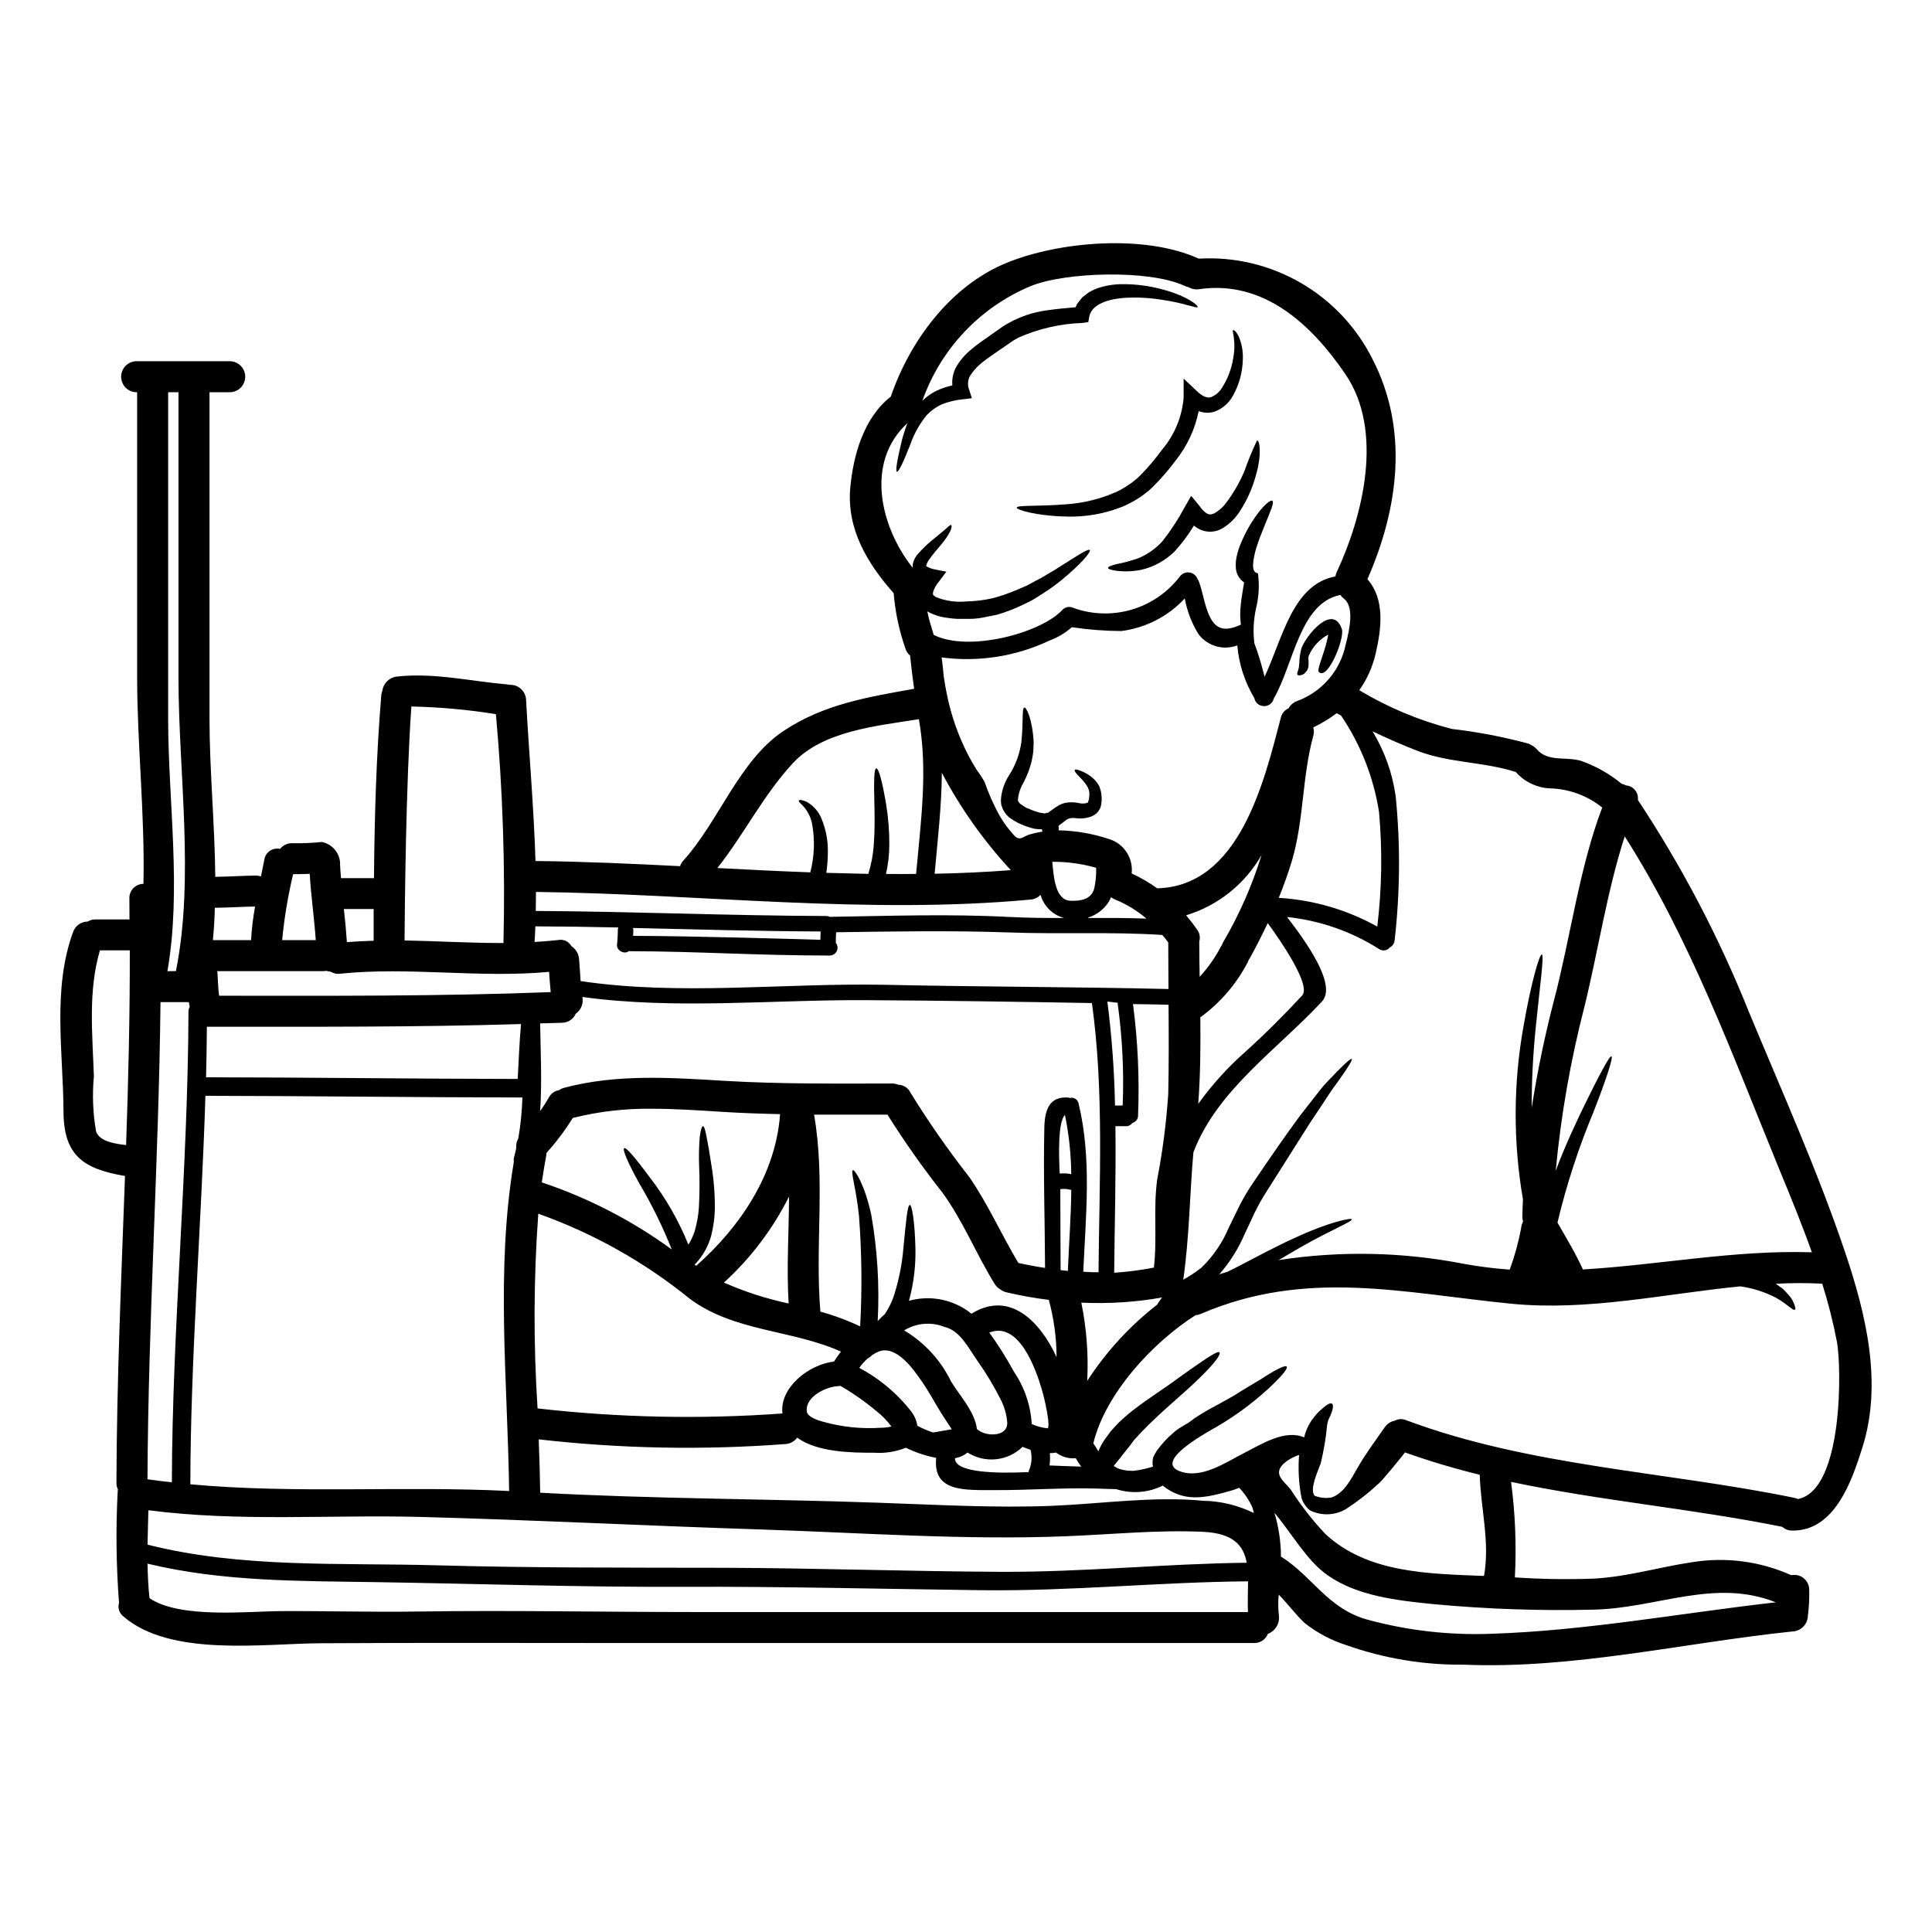 <?xml version="1.0" encoding="UTF-8"?>
<svg width="1200pt" height="1200pt" version="1.1" viewBox="0 0 1200 1200" xmlns="http://www.w3.org/2000/svg">
 <g>
  <path d="m691.35 911.05h0.066v-0.133h-0.004c0 0.035-0.027 0.066-0.062 0.066zm-25.613-521.48c-4.117 3.613-8.859 6.441-13.996 8.344-20.875 9.855-44.152 13.469-67.031 10.406 0.441 0.066 1.285 10.727 1.473 11.879 0.582 3.852 1.219 7.773 2.055 11.625l-0.004-0.004c2.664 12.93 7.078 25.438 13.125 37.172 1.668 3.148 3.402 6.227 5.269 9.18 1.816 2.41 3.465 4.941 4.941 7.574 2.473 7.191 5.57 14.152 9.25 20.805 2.586 4.481 5.664 8.66 9.18 12.457 3.402 3.535 5.258 0.703 9.113-0.582v0.004c2.758-0.848 5.578-1.473 8.438-1.875 0-0.066-0.121-0.133-0.121-0.195v-0.004c-0.145-0.414-0.234-0.844-0.266-1.285h-0.289c-1.551 0.047-3.102-0.082-4.621-0.383-2.898-0.688-5.727-1.656-8.438-2.887-1.355-0.59-2.664-1.277-3.918-2.055l-1.539-1.031-0.836-0.508-0.383-0.262-0.516-0.383-0.262-0.254c-1.438-1.355-2.613-2.969-3.461-4.754-0.395-0.938-0.711-1.93-1.031-2.887-0.133-0.938-0.133-1.801-0.195-2.812 0.379-5.566 2.195-10.941 5.269-15.598 3.914-6.172 6.453-13.113 7.441-20.355 1.352-12.523 0.195-21.188 1.875-21.441 1.219-0.262 5.137 7.445 5.773 21.891-0.055 1.875-0.188 3.75-0.254 5.711-0.32 1.996-0.582 4.051-1.086 6.168-1.16 4.402-2.797 8.668-4.883 12.715-1.961 3.219-3.172 6.84-3.535 10.594-0.121 1.352 0.582 1.668 1.285 2.633l2.633 1.801c0.891 0.605 1.863 1.078 2.891 1.406 1.883 0.871 3.84 1.582 5.848 2.117 0.867 0.305 1.773 0.477 2.691 0.516l1.285 0.254 0.582-0.188 1.801-0.383h-0.004c0.094-0.18 0.223-0.336 0.387-0.453 0.762-0.461 1.492-0.98 2.184-1.547 0.836-0.637 2.305-1.539 3.402-2.242v0.004c1.305-0.812 2.738-1.402 4.238-1.734 2.785-0.582 5.66-0.559 8.438 0.066 1.367 0.305 2.781 0.367 4.172 0.188 1.285-0.32 1.152-0.32 1.285-0.383 0.133-0.066 0.188 0 0.383-0.254v-0.004c0.461-1.199 0.723-2.465 0.77-3.75 0.082-0.746 0.105-1.496 0.066-2.25-0.102-0.422-0.168-0.852-0.199-1.281-0.285-1.07-0.738-2.09-1.34-3.019-1.141-1.734-2.453-3.352-3.918-4.82-2.633-2.625-4.051-4.359-3.602-5.008 0.449-0.648 2.504-0.066 6.039 1.602v0.004c2.309 1.121 4.414 2.617 6.227 4.434 1.227 1.281 2.262 2.731 3.082 4.305 0.32 1.023 0.648 2.117 0.938 3.207 0.184 0.887 0.293 1.789 0.32 2.699 0.254 2.258 0.078 4.547-0.516 6.738-0.562 1.648-1.559 3.113-2.887 4.238-1.168 0.922-2.5 1.617-3.922 2.055-2.594 0.805-5.324 1.066-8.023 0.77-1.465-0.246-2.961-0.246-4.426 0-0.723 0.168-1.402 0.488-1.996 0.938-0.77 0.582-1.285 0.938-2.242 1.734-0.859 0.715-1.762 1.375-2.699 1.984 0.211 0.926 0.234 1.883 0.066 2.812 11.039 0.234 21.977 2.184 32.418 5.777 4.203 1.543 7.766 4.449 10.117 8.258 2.352 3.809 3.359 8.293 2.859 12.742 5.559 2.578 10.867 5.676 15.852 9.242 50.98-1.285 66.328-65.879 76.734-105.75 0.551-2.684 2.367-4.934 4.875-6.035 1.098-2.019 2.871-3.582 5.008-4.426 14.453-5.211 25.504-17.082 29.66-31.875 1.801-7.641 7.5-25.941-0.383-31.875-0.816-0.637-1.531-1.395-2.117-2.25-25.312 4.949-29.148 43.539-41.344 64.273-0.355 1.637-1.371 3.055-2.805 3.918-1.434 0.863-3.16 1.094-4.773 0.641-2.32-0.531-4.098-2.406-4.5-4.754-5.992-9.961-9.617-21.164-10.594-32.746-4.258 1.613-8.926 1.789-13.297 0.508-4.371-1.285-8.199-3.965-10.906-7.625-4.144-6.758-7.004-14.227-8.438-22.023-10.355 11.141-24.289 18.297-39.375 20.223-10.301-0.055-20.586-0.852-30.77-2.379zm480.13 387.74c12.977 38.438 23.625 81.562 10.914 121.68-6.562 20.859-17.137 51.938-43.527 51.684l-0.004-0.004c-2.297 0.062-4.527-0.77-6.227-2.316-55.539-11.25-112.88-16.18-168.48-27.93v0.004c2.613 19.66 3.41 39.52 2.371 59.324 16.227 1.09 32.496 1.348 48.75 0.77 21.562-1.152 40.707-7.191 61.707-10.266 20.773-3.309 42.059-0.477 61.246 8.145 2.758-0.582 5.633 0.129 7.797 1.934 2.168 1.805 3.387 4.5 3.312 7.32 0.141 5.363-0.137 10.73-0.836 16.051-0.168 5.246-4.383 9.457-9.625 9.629-67.285 7.004-136.25 23.504-204.18 20.625-24.859 0.25-49.574-3.875-73.004-12.188-9.328-2.984-18.047-7.613-25.742-13.672-5.906-5.625-10.594-12.074-16.117-17.664v0.004c-0.414 4.367-0.367 8.766 0.133 13.125 0.574 4.883-2.258 9.527-6.863 11.25-1.422 3.609-4.988 5.906-8.859 5.707h-383.95c-65.23 0-130.31-0.254-195.57 0.133-35.371 0.188-93.039 8.664-122.37-16.566h-0.004c-2.621-1.984-3.738-5.387-2.812-8.539-1.773-23.203-2.043-46.496-0.805-69.73 0.066-0.254 0.066-0.449 0.133-0.637v-0.004c-0.629-1.301-0.949-2.727-0.938-4.172 0.195-63.508 3.019-127.07 5.324-190.57-25.93-4.434-38.07-12.648-38.203-40.133-0.188-36.852-6.992-75.891 5.914-111.33 1.316-3.887 4.945-6.516 9.047-6.562 1.531-0.918 3.289-1.387 5.074-1.348h20.953c0-4.305 0-8.539-0.066-12.836-0.125-2.402 0.738-4.75 2.387-6.496 1.652-1.75 3.945-2.746 6.352-2.758 0.938-42.758-3.918-87.188-3.918-127.96l-0.004-177.39c-2.606 0.082-5.133-0.898-7.008-2.715-1.871-1.812-2.93-4.312-2.93-6.918 0-2.609 1.059-5.106 2.93-6.922 1.875-1.812 4.402-2.793 7.008-2.711h57.789c5.203 0.16 9.336 4.426 9.336 9.633 0 5.203-4.133 9.469-9.336 9.633h-12.844v202.62c0 32.035 3.273 65.418 3.59 98.363 8.438-0.066 16.875-0.711 25.312-0.77 1.047-0.008 2.086 0.164 3.074 0.508 0.711-3.461 1.414-6.863 2.062-10.266 0.301-2.246 1.527-4.262 3.383-5.555s4.172-1.75 6.379-1.254c1.836-2.293 4.637-3.602 7.574-3.535 6.172 0.129 12.348-0.129 18.488-0.766 5.91 1.234 10.395 6.074 11.176 12.062 0.066 3.469 0.383 6.938 0.637 10.406h20.484c0.32-37.621 1.414-76.086 4.555-113.77 0.113-0.902 0.328-1.785 0.648-2.633 0.625-4.648 4.332-8.273 8.988-8.797 23.043-2.57 45.461 2.887 68.25 4.82 0.633 0.062 1.258 0.168 1.875 0.32 2.586-0.121 5.109 0.793 7.016 2.543 1.902 1.746 3.035 4.18 3.141 6.766 1.789 33.383 4.809 66.711 5.84 100.1 29.793 0.32 59.773 1.668 89.82 3.207v-0.004c0.426-1.375 1.176-2.629 2.184-3.656 21.77-24.008 34.48-61.875 61.961-80.258 24.977-16.688 52.5-21.121 81.227-26.25-0.938-6.562-1.801-13.48-2.512-20.625h-0.004c-1.441-1.23-2.488-2.863-3.008-4.688-3.832-11.016-6.25-22.473-7.199-34.098-16.305-18.367-29.211-39.805-26.961-65.297 1.801-20.223 8.344-43.461 24.91-56.57 0.066-0.055 0.195-0.121 0.262-0.188 11.879-34.688 37.105-68.832 71.906-83.082 32.945-13.492 86.164-17.812 119.36-2.633h-0.004c22.074-1.293 44.047 3.902 63.207 14.945 19.156 11.043 34.664 27.453 44.605 47.203 22.922 44.176 16.18 93.168-3.019 136.96 10.914 12.449 8.793 30.367 5.07 46.352l0.004-0.004c-1.879 8.125-5.324 15.801-10.145 22.605 17.949 10.781 37.371 18.891 57.656 24.074 15.977 1.855 31.793 4.883 47.324 9.055 0.785 0.305 1.535 0.691 2.242 1.152 1.148 0.594 2.176 1.402 3.019 2.383 7.258 8.344 18.555 4.172 28.191 7.445h-0.004c8.914 3.231 17.211 7.965 24.527 13.996 0.949 0.191 1.863 0.539 2.699 1.031 2.199 0.141 4.242 1.188 5.641 2.894 1.398 1.703 2.027 3.91 1.738 6.094 27.441 41.469 50.574 85.637 69.027 131.81 20.316 48.949 42.523 98.328 59.539 148.66zm-29.062 153.75c28.246-5.625 27.027-82.5 24.141-97.66l-0.004-0.004c-2.348-12.191-5.394-24.238-9.121-36.082-9.625-0.496-19.27-0.473-28.895 0.066 0.254 0.125 0.492 0.273 0.715 0.449 1.219 0.938 2.371 1.734 3.523 2.504 1.031 0.938 1.996 2.055 2.812 2.953 1.492 1.426 2.731 3.094 3.656 4.938 1.352 2.953 1.875 4.754 1.285 5.203-1.352 1.152-6.039-5.07-15.148-8.992v0.004c-5.988-2.691-12.32-4.527-18.816-5.457-47.445 4.688-94.688 15.477-142.29 10.789-67.5-6.676-127.26-21.898-192.94 6.356v0.004c-1 0.43-2.066 0.688-3.148 0.766-26.316 16.695-55.988 48.477-63.496 79.613 1.098 1.547 2.117 3.281 3.148 4.949 1.078-2.723 2.477-5.312 4.172-7.703 1.219-1.668 2.438-3.273 3.59-4.883l4.5-4.875v-0.004c2.801-2.715 5.734-5.285 8.793-7.707 5.719-4.492 10.977-8.023 15.348-11.043 3.207-2.184 5.906-4.106 8.156-5.625 4.754-3.523 9.18-6.562 12.965-9.309 10.145-6.992 16.695-11.551 17.719-10.312 1.023 1.238-3.59 7.445-12.836 16.305-8.926 8.859-22.602 19.688-35.383 32.879-1.602 1.668-3.207 3.523-4.754 5.137-1.406 1.734-2.812 3.91-4.238 5.523-2.305 3.019-6.742 8.539-8.344 10.461h0.004c-0.059 0.094-0.082 0.207-0.062 0.316l0.703 0.383v0.004c1.121 0.805 2.398 1.371 3.75 1.668 1.332 0.328 2.68 0.59 4.039 0.777 1.219 0.055 2.438 0.121 3.602 0.121 4.137-0.477 8.219-1.359 12.188-2.633-0.27-1.23-0.336-2.5-0.199-3.75l0.066-0.703 0.066-0.32c0-0.066 0.133-0.711 0.133-0.711h-0.004c0.055-0.125 0.098-0.254 0.125-0.387l0.938-1.875c0.309-0.617 0.652-1.219 1.031-1.797l0.938-1.285c1.285-1.734 2.625-3.273 4.039-4.875 1.406-1.59 2.93-3.07 4.555-4.434 1.699-1.656 3.586-3.102 5.625-4.305 1.602-0.938 3.273-2.055 4.875-2.887 2.391-1.891 4.894-3.625 7.5-5.203 3.977-2.438 7.574-4.367 11.043-6.227 3.469-1.855 6.562-3.664 9.562-5.336 6.168-3.977 11.879-7.246 16.566-10.078 8.992-5.906 15.148-9.055 16.18-7.961 0.77 0.938-1.875 4.426-7.125 9.695l0.004 0.004c-10.77 10.531-22.781 19.719-35.766 27.355-4.238 2.57-40.258 21.441-23.758 27.863 13.742 5.324 28.828-5.523 40.453-11.363 10.312-5.203 25.039-14.766 37.039-9.57l0.004-0.004c0.633-2.68 1.605-5.269 2.894-7.703 0.84-1.555 1.805-3.035 2.887-4.426 1.023-1.363 2.137-2.648 3.34-3.856 4.106-3.75 6.676-5.719 8.09-5.008s0.582 4.621-1.875 9.496c-0.121 0.262-0.254 0.582-0.383 0.938-0.254 0.836-0.449 1.734-0.637 2.633l-0.004 0.004c-0.762 8.137-2.113 16.203-4.047 24.141-1.406 4.051-7.191 16.051-3.75 20.035 3.223 1.266 6.719 1.66 10.141 1.152 7.836-2.242 12.582-11.617 16.312-18.168 5.008-8.793 11.25-17.148 17.07-25.492l0.004 0.004c1.449-2.144 3.691-3.625 6.234-4.109 2.176-1.188 4.781-1.305 7.059-0.316 77.055 28.762 160.84 31.781 240.78 48.148 0.91 0.16 1.797 0.438 2.637 0.824zm-133.63-142.58c47.25-2.758 93.863-12.188 142.21-10.66-6.289-17.652-13.414-35.055-20.625-52.5-28.762-70.246-54.77-141.7-95.625-205.85-10.977 34.098-16.633 71.785-25.039 105.94h-0.004c-8.637 33.418-14.594 67.469-17.812 101.83 5.719-15.402 12.008-28.566 17.082-39.227 9.957-20.352 16.312-32.363 17.531-31.875s-2.953 13.547-11.176 34.602v0.004c-9.281 22.234-16.754 45.188-22.34 68.625 5.519 9.656 11.23 19.031 15.797 29.109zm119.8 206.75c-38.137-15.16-73.902 3.75-113.32 4.555l-0.004 0.004c-33.277 0.801-66.57-0.355-99.711-3.469-21.703-2.184-46.93-4.941-65.363-17.914-12.965-9.113-22.086-25.809-33-38.773v-0.004c2.641 8.82 4.004 17.977 4.051 27.188 19.52 12.188 28.949 32.297 53.672 39.168 25.004 6.801 50.895 9.766 76.789 8.793 59.223-1.895 118.01-12.871 176.89-19.547zm-107.81-493.69h-0.004c-0.094-0.047-0.18-0.109-0.25-0.188-9.316-7.375-20.801-11.484-32.684-11.691-7.984-0.496-15.441-4.144-20.738-10.141-19.52-6.356-40.641-5.523-60.227-12.844-9.824-3.75-19.398-7.961-28.773-12.449l0.004-0.004c7.508 12.34 12.406 26.082 14.391 40.391 2.965 29.707 2.746 59.645-0.645 89.305-0.137 1.945-1.281 3.676-3.019 4.555-1.648 2.039-4.598 2.449-6.742 0.938-17.23-10.945-36.77-17.734-57.074-19.836 12.133 15.664 31.07 42.309 21.695 52.453-27.348 29.539-65.297 55.086-79.867 93.75-2.316 26.391-2.504 52.914-6.301 79.105 3.977-2.238 7.777-4.769 11.371-7.574 7.312-7.106 13.105-15.625 17.016-25.039 2.305-4.754 4.621-9.375 6.863-13.996 1.164-2.316 2.57-4.688 3.852-6.938 1.285-2.25 2.633-4.172 3.984-6.227 10.848-16.117 20.738-30.309 29.477-42.188 4.621-5.84 8.727-11.109 12.32-15.73 3.59-4.621 7.32-8.023 10.086-11.043 5.711-5.84 9.113-8.859 9.695-8.438 0.582 0.422-1.734 4.434-6.488 11.109-2.25 3.402-5.457 7.32-8.539 12.188-3.086 4.867-6.805 10.211-10.781 16.246-7.773 12.328-17.082 26.961-27.355 43.211-1.219 2.055-2.633 4.172-3.75 6.227-1.117 2.055-2.184 4.117-3.273 6.234-2.117 4.555-4.305 9.18-6.488 13.93v-0.004c-3.894 8.977-9.156 17.293-15.602 24.656 1.668-0.582 3.336-1.031 5.008-1.547 1.988-0.938 3.984-1.988 5.906-2.953 13.52-7.012 25.715-13.574 36.254-18.262 20.992-9.758 34.855-12.461 35.117-11.43 0.449 1.473-12.328 6.289-32.043 17.523-4.106 2.383-8.598 5.07-13.414 7.836 38.305-5.914 77.348-5.109 115.38 2.375 9.328 1.676 18.738 2.856 28.191 3.531 3.059-8.328 5.422-16.898 7.059-25.621 0.137-1.496 0.551-2.957 1.219-4.301-0.285-0.961-0.438-1.953-0.449-2.953 0.066-3.59 0.262-7.191 0.383-10.781h0.004c-6.16-35.66-6.031-72.125 0.383-107.74 4.883-27.871 9.891-44.371 11.305-44.371 1.602 0.195-0.938 17.664-3.75 45.328-1.688 16.598-2.527 33.273-2.512 49.957 3.559-22.828 8.273-45.461 14.129-67.809 10.051-38.625 15.508-81.383 29.691-118.73zm-73.387 477.12c3.75-20.934-2.117-41.805-2.691-62.664l-0.004 0.004c-15.699-3.832-31.195-8.465-46.422-13.875 0 0.195-13.68 17.082-16.051 19.07v-0.004c-6.394 5.961-13.297 11.352-20.625 16.117-6.809 4.016-15.184 4.332-22.277 0.836-2.566-2.004-4.434-4.766-5.332-7.894-1.699-8.75-2.195-17.695-1.473-26.578-4.106 1.34-11.109 4.941-12.328 9.629-1.152 4.426 4.305 8.156 7.191 12.008 6.266 9.777 13.426 18.957 21.383 27.414 26.383 24.523 64.266 24.723 98.617 26.129zm-66.328-403.12h-0.004c2.867-23.605 3.234-47.449 1.098-71.137-3.336-21.5-11.406-41.992-23.625-60-0.938-0.516-1.801-0.938-2.699-1.414-4.523 3.426-9.387 6.375-14.512 8.801 0.484 1.723 0.484 3.543 0 5.262-6.992 25.426-5.773 52.332-13.293 77.691-2.371 7.836-5.129 15.477-8.148 22.922 21.477 1.285 42.391 7.383 61.191 17.848zm-25.223-220.12c16.312-34.93 29.465-87.711 5.457-122.96-20.805-30.562-50.531-58.742-90.938-52.836-2.269 0.344-4.59-0.113-6.562-1.285-0.824-0.141-1.621-0.398-2.371-0.77-21.77-10.211-74.062-8.672-95.625 0.121-31.5 13.16-55.953 39.051-67.293 71.25 2.434-2.379 5.203-4.391 8.219-5.973 3.316-1.602 6.809-2.812 10.406-3.598-0.301-3.688 0.387-7.391 1.988-10.727 2.492-4.488 5.828-8.457 9.824-11.68 3.75-3.148 7.707-5.906 11.43-8.438 1.875-1.414 3.918-2.812 5.906-4.172 2.078-1.539 4.273-2.914 6.562-4.117 7.066-3.832 14.77-6.356 22.734-7.441 6.488-0.938 12.395-1.48 18.168-1.988 0.254-0.582 0.449-1.164 0.703-1.734 1.098-1.547 2.25-3.019 3.469-4.434 1.352-1.086 2.812-2.184 4.172-3.207 1.414-0.77 2.898-1.414 4.367-2.117l0.004-0.004c5.336-1.898 10.965-2.848 16.629-2.812 8.801-0.023 17.559 1.211 26.008 3.668 14.117 3.918 21.121 9.695 20.352 10.594-0.77 0.898-8.023-2.504-21.703-4.5-8.016-1.328-16.16-1.738-24.27-1.219-8.672 0.711-19.836 3.535-21.32 11.758l-0.57 3.273-3.75 0.516v-0.004c-13.734 0.5-27.242 3.613-39.809 9.18-1.949 1.055-3.828 2.234-5.625 3.531-1.875 1.352-3.844 2.691-5.773 3.977-3.984 2.812-7.641 5.203-10.914 7.836-2.957 2.289-5.496 5.07-7.5 8.223-1.434 2.469-1.738 5.438-0.832 8.148l1.875 5.852-5.84 0.703-0.004-0.004c-4.379 0.434-8.68 1.473-12.777 3.086-3.519 1.613-6.699 3.875-9.375 6.676-4.336 5.285-7.727 11.277-10.02 17.719-4.359 11.25-7.5 17.812-8.531 17.465s0.121-7.258 3.019-19.266h-0.004c0.965-3.703 2.144-7.348 3.527-10.914-26.578 24.375-16.754 64.688 3.273 89.887l-0.004 0.004c-0.027-0.43-0.027-0.859 0-1.285 0.02-1.176 0.285-2.336 0.781-3.402 0.355-0.883 0.805-1.719 1.34-2.504 0.449-0.66 0.945-1.285 1.48-1.875 3.254-3.606 6.82-6.918 10.66-9.891 2.887-2.438 5.133-4.312 6.742-5.625 1.48-1.406 2.438-2.25 2.887-1.988 0.449 0.262 0.383 1.473-0.449 3.535h-0.004c-1.41 2.828-3.156 5.481-5.203 7.894-2.438 3.086-5.773 6.562-8.438 10.594-0.566 0.844-1 1.773-1.281 2.754-0.121 0.328-0.254 0.777-0.121 0.777-0.066 0.121 0.055 0.121 0.121 0.066 1.605 0.945 3.367 1.598 5.203 1.922l7.191 1.414-4.688 6.227h-0.004c-1.621 1.898-2.844 4.106-3.59 6.488-0.195 1.734-0.133 1.668 1.789 3.074h0.004c6.004 2.41 12.504 3.336 18.945 2.699 5.449-0.105 10.871-0.77 16.18-1.984 4.969-1.309 9.836-2.965 14.57-4.953 2.25-1.023 4.5-1.875 6.684-2.887 2.117-1.152 4.172-2.184 6.094-3.273 4.051-1.93 7.5-4.367 10.914-6.227 13.125-8.223 21.133-13.809 22.219-12.59 0.836 1.031-5.391 8.672-17.812 18.816v0.004c-3.394 2.781-6.953 5.356-10.66 7.703-2.055 1.285-4.106 2.633-6.289 3.977-2.184 1.34-4.621 2.383-7.059 3.602h-0.004c-5.144 2.484-10.496 4.527-15.992 6.102-3.074 0.637-6.227 1.219-9.375 1.875-3.012 0.523-6.066 0.738-9.121 0.648l-2.887 0.008h-3.273c-2.062-0.121-4.117-0.32-6.168-0.637-4.328-0.523-8.516-1.875-12.328-3.984 0.938 4.82 2.504 9.695 3.984 14.578 21.508 10.914 66.711-1.031 80.062-15.664v-0.004c1.465-1.477 3.621-2.043 5.625-1.48 11.789 4.5 24.719 5.055 36.852 1.586 12.129-3.473 22.809-10.785 30.434-20.84 1.438-1.836 3.766-2.734 6.062-2.332 2.297 0.402 4.188 2.039 4.914 4.254 0.266 0.309 0.484 0.656 0.648 1.031 2.691 7.191 3.523 15.148 6.871 22.086 4.238 8.98 10.715 8.926 19.32 5.008-0.539-4.094-0.559-8.234-0.066-12.328 0.383-4.434 1.414-9.441 2.055-13.93v-0.004c-0.234-0.113-0.449-0.266-0.637-0.449-2.535-1.965-4.144-4.894-4.434-8.09-0.215-2.191-0.129-4.398 0.262-6.562 0.668-3.461 1.734-6.832 3.168-10.051 2.184-5.152 4.871-10.074 8.023-14.699 5.336-7.836 10.086-11.812 11.25-10.789 1.164 1.023-1.098 6.039-4.492 14.383-1.68 4.172-3.75 9.121-5.465 14.578l0.004-0.004c-0.867 2.699-1.496 5.469-1.875 8.277-0.32 2.633-0.836 7.32 2.812 7.773 0.945 7.019 0.602 14.156-1.023 21.055-1.723 7.32-2.137 14.887-1.219 22.352 2.527 6.824 4.648 13.793 6.356 20.867 11.25-24.02 17.398-57.402 43.977-62.344h0.004c0.168-0.891 0.434-1.762 0.785-2.598zm-21.449 262.92c5.719-6.16-12.77-33.262-21.375-45-3.469 7.32-7.125 14.645-11.176 21.891-0.188 0.227-0.363 0.465-0.516 0.715-0.16 0.48-0.352 0.949-0.57 1.406-7.023 13.672-17.16 25.496-29.598 34.527 0.188 17.98 0.055 35.887-1.285 53.738 8.457-11.773 18.207-22.562 29.062-32.168 12.48-11.258 24.027-22.781 35.457-35.109zm-30 321.42c-0.254-1.098-0.516-2.117-0.77-3.148-2.012-4.637-4.84-8.879-8.344-12.523-1.285 0.449-2.504 0.938-3.75 1.414-16.875 4.883-30.113 8.09-43.727-2.758h0.004c-9.004 4.465-19.391 5.242-28.961 2.176-3.535-0.055-7.125-0.188-10.855-0.32-21.508-0.703-43.125 1.031-64.688 0.938-18.496-0.066-38.336 1.352-36.215-20.035v0.004c-6.523-1.258-12.852-3.375-18.816-6.293-6.269 2.519-13.035 3.574-19.773 3.086-13.547 0.066-35.383-0.195-47.711-9.375h0.004c-1.68 2.309-4.285 3.762-7.125 3.977-51.129 3.891-102.51 2.922-153.45-2.891 0.449 11.043 0.762 22.086 0.938 33.133 69.852 3.852 140.16 3.75 210.09 6.227 35.82 1.227 72.039 3.348 107.81 1.93 31.012-1.285 62.812-6.102 93.863-3.148 10.93 0.195 21.684 2.797 31.5 7.609zm-3.656 61.508c-0.262-6.488 0.066-12.977 0.066-19.078-55.031 0.449-110.12 6.168-165.27 5.523-61.762-0.77-123.4-2.371-185.18-2.117-63.43 0.262-126.74-1.875-190.17-2.887-48.027-0.77-96.055-0.188-142.93-11.492 0.133 7.133 0.449 14.324 1.227 21.449 19.258 12.965 61.762 8.023 82.312 8.023 28.18-0.133 56.438 0.703 84.617 0.254 57.469-0.836 114.86 0.328 172.33 0.328zm-0.77-30.629c-1.93-10.66-8.223-18.301-27.102-19.199-28.125-1.285-55.855 1.539-83.852 2.699-63.695 2.625-127.77-2.117-191.4-4.18-70.18-2.242-140.48-5.906-210.66-7.762-56.438-1.48-113.07 3.141-169.19-4.172-0.188 7.125-0.383 14.25-0.516 21.375 58.305 14.766 119.95 11.176 179.59 12.844 59.645 1.668 119.36 1.414 179.14 1.539 57.273 0.195 114.48 2.25 171.82 2.504 50.812 0.195 101.57-5.035 152.2-5.644zm9.18-439.5v0.004c-10.266 17.973-27.012 31.34-46.809 37.367 2.383 2.812 4.688 5.785 6.871 8.926 1.559 2.129 2.035 4.859 1.285 7.387 0 7.32 0.133 14.578 0.254 21.891h-0.004c5.281-5.731 9.777-12.145 13.359-19.066 0.113-0.238 0.266-0.453 0.453-0.637 0.152-0.539 0.367-1.059 0.637-1.547 10.059-17.121 18.105-35.348 23.973-54.32zm-57.91 148.32c0.395-18.488 0.328-36.918 0.195-55.406-7.32-0.195-14.699-0.262-22.086-0.395v0.004c3 22.918 4.051 46.051 3.141 69.148 0.066 2.199-1.402 4.148-3.535 4.688-0.793 1.125-2.035 1.852-3.402 1.996h-7.125c0.383 32.102-0.516 60.863-0.77 91.039v0.004c8.277-0.559 16.512-1.629 24.656-3.207 2.176-18.367-0.516-36.797 2.117-55.086l0.004-0.004c3.352-17.434 5.625-35.062 6.805-52.781zm0.133-65.164c-0.066-9.637-0.066-19.266-0.133-28.895-1.152-1.613-2.371-3.148-3.656-4.688-31.461-2.062-63.496-0.383-95.09-1.547-35.82-1.285-71.719-0.637-107.54-0.121-0.133 2.055-0.195 4.172-0.195 6.562h-0.004c1.172 1.449 1.41 3.441 0.609 5.125s-2.496 2.762-4.359 2.769c-44.945 0-82.895-2.625-123.98-2.691-0.238-0.012-0.477-0.055-0.703-0.133-0.738 0.621-1.672 0.953-2.633 0.938-2.371 0-5.203-2.25-4.82-4.82 0.449-3.59 0.516-9.375 0.516-9.375v0.004c0.016-0.461 0.105-0.918 0.262-1.352-17.148-0.387-34.316-0.621-51.496-0.703-0.066 3.207-0.32 6.488-0.516 9.695 4.941-0.254 9.891-0.637 14.832-1.219 3.203-0.605 6.434 0.906 8.023 3.75 2.84 1.863 4.625 4.961 4.82 8.352 0.383 4.426 0.637 8.926 0.938 13.414 61.633 9.242 126.8 1.086 188.95 2.316 58.754 1.266 117.5 1.266 176.18 2.617zm-6.356 194.93c0.77-1.219 1.602-2.25 2.438-3.336l-0.004-0.004c-16.562 2.93-33.398 4.004-50.203 3.207 3.269 15.984 4.5 32.316 3.656 48.609 11.742-18.113 26.434-34.129 43.473-47.379zm-43.527-239.06c12.066-0.055 24.141-0.055 36.207 0.395h-0.004c-5.824-4.988-12.414-9-19.52-11.879-0.879-0.387-1.719-0.859-2.504-1.418-0.398 1.082-0.914 2.117-1.535 3.086-2.961 4.574-7.441 7.961-12.648 9.562v0.254zm21.441 116.48-0.004-0.004c0.855-21.109-0.176-42.25-3.086-63.176-0.055-0.516 0-0.195 0.066-0.648-2.184-0.055-4.305-0.637-6.477-0.703 2.738 21.41 4.32 42.949 4.742 64.527zm-15 103.57c0.449-55.152 3.535-112.62-4.106-167.2-46.93-0.836-93.805-1.539-140.62-1.801-57.918-0.32-118.34 5.973-175.87-1.988h-0.004c0.852 3.977-0.766 8.074-4.106 10.398-1.453 3.375-4.762 5.578-8.438 5.625-4.566 0.195-9.121 0.254-13.68 0.383 0.254 18.102 1.219 36.402 0 54.516 1.945-2.715 3.746-5.531 5.391-8.438 1.254-2.434 3.59-4.125 6.293-4.555 0.926-0.68 1.973-1.18 3.082-1.473 32.812-8.738 66.066-6.356 99.648-4.367 34.93 2.117 71.852 1.668 103.95 1.668 1.41-0.031 2.812 0.23 4.117 0.766 3.168 0.086 6.031 1.914 7.441 4.754 11.195 18.172 23.402 35.703 36.562 52.5 11.812 17.016 19.969 35.832 30.562 53.438 5.457 1.219 10.977 2.246 16.566 3.086-0.133-29.062-1.098-58.238-0.449-87.254 0.254-10.539 2.887-19.461 14.898-18.562 0.324 0.035 0.641 0.125 0.938 0.262 1.148-0.309 2.375-0.133 3.394 0.484 1.016 0.617 1.738 1.625 1.996 2.789 8.344 34.285 4.492 69.797 2.953 104.65 3.168 0.262 6.316 0.328 9.523 0.328zm-2.629-238.51c0.895-4.156 1.281-8.402 1.152-12.648-0.449-0.207-0.926-0.359-1.414-0.449-8.414-2.273-17.094-3.398-25.809-3.336 0.836 9.309 1.801 23.879 11.305 24.207 6.273 0.223 13.012-0.77 14.766-7.773zm-8.156 359.23c-1.211-1.668-2.324-3.402-3.336-5.195-0.133 0-0.195 0.066-0.32 0-4.281 0.324-8.527-0.934-11.945-3.531-1.266 0.258-2.559 0.387-3.852 0.383 0.223 2.547 0.156 5.109-0.195 7.641 6.531 0.195 13.078 0.582 19.629 0.703zm-6.102-171.94c-0.316 0.043-0.633 0.02-0.938-0.066-1.926-0.52-3.938-0.629-5.906-0.316 0 16.754 0.121 33.516 0.188 50.27 1.48 0.195 2.953 0.383 4.5 0.516 0.664-16.699 1.949-33.582 2.137-50.402zm-7.191-10.086c2.383-0.254 4.793-0.121 7.133 0.391-0.117-12.363-1.43-24.684-3.918-36.797-4.453 4.559-3.805 25.305-3.234 36.406zm-31.332-159.38c11.305 0.582 22.668 0.703 33.965 0.637-7.004-1.871-12.516-7.281-14.512-14.25-0.066 0-0.121 0.066-0.254 0.066-1.609 1.621-3.754 2.602-6.035 2.754-101.57 9.441-205.31-3.523-307.16-4.742 0 3.91-0.066 7.828-0.133 11.812 60.168 0.32 120.26 2.953 180.49 3.141 0.738-0.012 1.469 0.164 2.121 0.516 37.152-0.562 74.398-1.902 111.5 0.082zm29.344 273.41c-0.031-12.016-1.652-23.977-4.82-35.566-8.828-1.082-17.59-2.648-26.25-4.688-1.43-0.328-2.766-0.969-3.918-1.875-1.406-0.816-2.594-1.961-3.457-3.34-11.492-18.555-19.52-38.973-32.43-56.699-12.25-15.531-23.648-31.711-34.152-48.469-14.512 0-29.859 0.066-45.59 0 7.125 40.445 0.516 81.477 3.918 122.37 8.492 2.328 16.762 5.402 24.711 9.188 1.25-22.805 1.016-45.664-0.703-68.438-1.734-17.148-5.457-28.191-3.75-28.641 1.152-0.32 7.258 8.992 11.297 27.422 3.867 21.883 5.227 44.137 4.051 66.328 1.328-1.453 2.746-2.828 4.238-4.113 2.898-4.191 5.09-8.832 6.477-13.734 2.738-9.012 4.504-18.289 5.269-27.676 1.602-16.246 2.438-26.586 3.984-26.586 1.285 0.066 3.074 10.086 3.469 26.973v-0.004c0.223 10.105-0.902 20.195-3.348 30-0.188 0.836-0.449 1.668-0.703 2.57 10.566-2.957 21.859-1.785 31.594 3.269 2.578 1.297 4.992 2.891 7.191 4.754 24.008-14.848 42.891 5.055 52.922 26.953zm-5.008 41.992c-0.066-1.098-0.133-2.117-0.195-3.215-0.832-6.188-2.121-12.305-3.852-18.301-3.977-13.734-14.445-42.883-32.738-35.758 5.606 7.758 10.703 15.863 15.27 24.273 6.582 9.645 10.422 20.895 11.109 32.551 3.199 1.477 6.633 2.387 10.145 2.688 0.047-0.57 0.113-1.281 0.246-2.238zm-12.188 28.508c1.777-4.09 2.137-8.656 1.023-12.973-1.613-0.5-3.199-1.078-4.754-1.734-0.066 0-0.121-0.066-0.188-0.066-4.469 4.34-10.27 7.051-16.469 7.691-6.195 0.641-12.43-0.824-17.691-4.156-2.273 1.812-4.965 3.027-7.828 3.531-0.262 9.242 26.961 9.496 45.777 8.598 0.008-0.297 0.039-0.598 0.102-0.891zm-31.875-25.555c4.875 4.492 19.004 4.875 18.422-4.5-0.41-4.926-1.785-9.723-4.039-14.121-4.332-8.543-9.289-16.758-14.832-24.57-5.269-7.5-10.406-18.289-20.102-20.539h0.004c-8.227-3.262-17.508-2.449-25.043 2.184 12.559 7.473 22.66 18.449 29.062 31.582 5.016 8.438 15 19.07 16.125 29.727 0.141 0.105 0.207 0.172 0.34 0.238zm-26.652-345.18c15.863-0.32 31.594-1.023 47.324-2.242v0.004c-16.863-18.195-31.27-38.523-42.852-60.461-0.168 20.906-2.606 41.711-4.473 62.699zm-0.938 347.04c3.852-0.637 7.707-1.34 11.551-1.988-2.055-3.336-4.293-6.422-6.356-9.758-4.172-6.742-7.894-13.801-12.449-20.289-5.008-7.258-15.543-22.34-26.391-18.301-1.488 0.598-2.91 1.352-4.238 2.25-0.801 0.875-1.754 1.594-2.812 2.121-1.93 1.762-3.672 3.719-5.195 5.84 12.859 6.805 24.082 16.32 32.898 27.891 1.656 2.426 2.754 5.188 3.215 8.09 3.133 1.645 6.398 3.031 9.758 4.144zm-10.594-346.88c2.887-32.164 7.445-64.145 1.734-96.18-26.324 4.238-59.652 7.246-78.273 27.348-18.234 19.688-30.242 44.062-46.875 65.109 19.266 1.023 38.531 1.988 57.723 2.691 2.621-10.141 2.941-20.734 0.938-31.012-0.902-3.621-2.641-6.984-5.07-9.816-1.875-2.062-3.402-3.148-3.019-3.75 0.383-0.602 1.93-0.57 4.883 0.777h0.004c4.195 2.344 7.461 6.062 9.242 10.527 2.656 6.41 3.992 13.289 3.918 20.223-0.008 4.469-0.32 8.934-0.938 13.359 8.727 0.254 17.398 0.449 26.07 0.637h0.004c1.859-5.961 3.004-12.129 3.402-18.363 0.703-9.047 0.508-17.336 0.383-24.328-0.383-13.996-0.328-22.734 1.152-22.855 1.48-0.121 3.75 8.211 6.102 22.211l0.004-0.004c1.371 8.367 2.039 16.836 1.988 25.312-0.027 6.078-0.715 12.137-2.055 18.066 6.211 0.074 12.434 0.074 18.664 0zm-21.562 343.95c2.098-0.059 4.188-0.316 6.234-0.77-2.676-3.656-5.852-6.922-9.441-9.691-6.965-5.828-14.418-11.047-22.273-15.602-0.328 0-0.582 0.188-0.938 0.188-7.191 0.066-21 6.289-19.902 15.73 0.383 3.535 7.312 5.625 9.945 6.356v0.004c11.805 3.336 24.102 4.609 36.34 3.758zm-29.465-41.09c1.352-2.117 2.758-4.172 4.367-6.227-30.375-13.68-66.461-12.262-94.07-32.945l0.004 0.004c-28.094-22.77-59.855-40.594-93.93-52.707-2.914 40.254-3.062 80.66-0.449 120.94 50.492 5.762 101.41 6.816 152.1 3.141-1.961-15.797 16.078-30.367 31.938-32.23zm-8.438-261.96c0.066-1.875 0.121-3.602 0.188-5.203-38.84-0.195-77.691-1.285-116.6-2.184 0.152 0.367 0.238 0.758 0.254 1.152 0 0 0 1.668-0.121 3.75 35.043 0.074 97.059 1.848 116.27 2.457zm-19.688 225.87c-1.352-22.086 0.133-44.363 0.254-66.449-10.086 20.145-23.797 38.262-40.445 53.438 12.922 5.707 26.402 10.059 40.219 12.984zm-57.402-23.438c27.609-24.375 49.445-57.188 52.078-94.191-11.559-0.254-23.184-0.637-34.613-1.34-15-0.938-29.852-1.996-44.691-1.996-16.656-0.266-33.277 1.66-49.434 5.719-4.824 7.711-10.301 14.996-16.367 21.77-0.004 0.668-0.07 1.332-0.199 1.988-1.031 5.391-1.875 10.781-2.699 16.246 28.887 9.652 56.109 23.707 80.711 41.664-5.625-14.188-12.363-27.906-20.156-41.027-7.07-12.711-10.594-21.121-9.375-21.891s6.992 6.16 15.664 17.812c9.957 12.863 18.105 27.035 24.207 42.113 1.613-2.547 2.906-5.285 3.852-8.148 1.367-4.672 2.25-9.473 2.637-14.324 0.504-8.699 0.566-17.422 0.188-26.129-0.238-6.102-0.109-12.211 0.383-18.297 0.516-4.367 1.352-6.676 2.055-6.676 0.703 0 1.352 2.438 2.184 6.562 0.836 4.125 1.875 10.145 3.019 17.719 1.496 9.016 2.203 18.148 2.117 27.289-0.137 5.699-0.934 11.359-2.371 16.875-1.82 6.285-5.074 12.062-9.508 16.875l-0.703 0.703c0.34 0.238 0.688 0.457 1.051 0.656zm-90.375-169.98c-0.449-4.172-0.703-8.344-1.023-12.582-43.273 4.039-86.551-3.281-129.89 1.152-1.961 0.297-3.961-0.137-5.625-1.219-0.957-0.062-1.906-0.258-2.812-0.578-0.656 0.133-1.324 0.199-1.996 0.195h-65.719c0.383 5.07 0.383 10.211 1.098 15.281 68.699 0.066 137.33 0.383 205.97-2.25zm-20.156 90.938c1.465-8.426 2.324-16.941 2.566-25.492-65.625-0.066-131.25-0.938-196.88-1.031-2.57 81.16-9.242 162.82-9.375 241.29 65.297 6.039 132.58 0.836 198.01 4.18-0.938-68.383-8.438-136.83 2.953-204.63l0.004 0.004c-0.207-0.895-0.164-1.832 0.129-2.699 0.516-1.922 0.938-3.918 1.352-5.84v-0.004c-0.234-1.992 0.199-4.008 1.238-5.727zm-0.348-37.004c0.637-11.363 1.023-22.734 2.055-34.098-64.977 1.996-130.09 1.668-195.12 1.668-0.066 10.406-0.262 20.934-0.516 31.398 64.555 0.066 129.08 0.965 193.58 1.031zm-8.859-84.43c1.16-47.438-0.406-94.898-4.688-142.15-17.367-2.801-34.91-4.391-52.5-4.754-3.336 46.48-4.106 123.28-4.238 145.31 20.598 0.375 40.969 1.66 61.453 1.594zm-80.625-1.414v-19.688l-18.488-0.004c0.77 6.871 1.414 13.68 1.875 20.551 5.578-0.41 11.102-0.73 16.621-0.863zm-56.832-0.383 20.879-0.004c-0.938-13.742-2.953-27.414-3.75-41.156-3.336 0.133-6.742 0.195-10.312 0.195-3.215 13.48-5.492 27.168-6.805 40.961zm-19.32 0v-0.004c0.418-7 1.254-13.969 2.504-20.867-8.344 0.133-16.633 0.711-24.977 0.77-0.195 6.75-0.582 13.426-1.219 20.102zm-38.062 41.387c-0.195-0.938-0.449-1.875-0.582-2.887h-17.586c-1.098 98.812-7.641 197.57-8.09 296.38 5.07 0.703 10.078 1.352 15.148 1.875 0.188-95.211 10.012-194.74 10.312-292.65v-0.004c0.043-0.957 0.316-1.891 0.797-2.719zm-8.605-22.145c11.625-57.789 1.602-123.75 1.602-182.16v-177.38h-6.422v202.62c0 51.301 8.438 106-0.449 156.98zm-30.938 108.05c1.414-40.258 2.371-80.578 2.305-120.94l-18.562 0.004c-7.445 25.312-4.621 52.004-3.75 78.207v-0.004c-1.066 11.418-0.613 22.926 1.352 34.219 2.144 6.348 11.707 7.699 18.645 8.531z"/>
  <path d="m833.44 390.72c1.93 5.625-8.598 31.781-14.184 26.773-1.098-0.938 0.449-4.809 2.504-11.164 1.223-3.555 2.231-7.18 3.016-10.855 0.066-0.383 0.133-0.836 0.188-1.285-5.109 2.727-9.203 7.023-11.68 12.262l-0.133 0.383c-0.449 0.516-0.637 1.668-0.383 3.918v0.004c0.086 1.199 0.039 2.406-0.133 3.598-0.246 1.184-0.824 2.273-1.668 3.141-0.805 1.105-2.043 1.809-3.402 1.934-0.836 0.121-1.406 0.066-1.668-0.328-0.262-0.395-0.254-0.891 0.066-1.668v-0.004c0.57-1.637 0.918-3.34 1.031-5.07 0.07-3.203 0.504-6.391 1.281-9.496 2.758-8.027 19.539-28.512 25.164-12.141z"/>
  <path d="m780.73 273.61c1.734-0.383 3.141 8.859-0.711 21.77-2.102 7.809-5.418 15.242-9.824 22.02-2.84 4.57-6.766 8.363-11.43 11.047-3.223 1.727-6.965 2.231-10.527 1.414-2.465-0.582-4.754-1.75-6.676-3.402-3.508 5.809-7.59 11.25-12.188 16.246-5.731 5.578-12.887 9.469-20.68 11.25-4.992 0.984-10.102 1.18-15.152 0.582-3.469-0.516-5.324-1.098-5.324-1.801s1.875-1.48 5.137-2.316c4.504-0.867 8.941-2.051 13.277-3.543 5.961-2.375 11.285-6.117 15.543-10.922 5.191-6.629 9.797-13.695 13.762-21.121l3.918-6.871 5.269 6.422c0.633 0.934 1.344 1.812 2.117 2.633 2.812 2.699 4.172 3.019 6.863 1.875 3.195-1.801 5.941-4.305 8.027-7.32 4.277-5.82 7.875-12.113 10.723-18.75 2.281-6.539 4.91-12.953 7.875-19.211z"/>
  <path d="m769.43 209.06c1.926 4.562 2.781 9.504 2.504 14.445-0.203 7.668-2.227 15.176-5.906 21.902-2.535 4.863-6.824 8.582-12 10.395-3.137 0.855-6.465 0.699-9.508-0.449-2.266 11.223-7.176 21.746-14.316 30.695-4.43 5.981-9.328 11.605-14.645 16.816-1.312 1.312-2.731 2.516-4.234 3.602-1.434 1.188-2.957 2.262-4.559 3.207-2.984 1.902-6.121 3.555-9.375 4.949-11.012 4.434-22.82 6.551-34.688 6.227-19.688-0.449-31.211-4.238-31.211-5.523 0.195-1.734 12.273-0.637 30.938-2.117h0.004c10.707-0.738 21.203-3.348 31.012-7.707 2.695-1.262 5.273-2.766 7.695-4.492 1.289-0.75 2.496-1.633 3.602-2.633 1.258-0.957 2.441-2.008 3.535-3.152 4.82-4.875 9.262-10.113 13.281-15.664 7.816-9.117 12.578-20.457 13.613-32.418v-11.992l8.438 7.961c3.019 2.812 5.852 4.238 8.223 3.664 2.981-1.066 5.496-3.133 7.125-5.848 3.519-5.477 5.883-11.617 6.938-18.039 0.871-4.223 1.047-8.562 0.516-12.844-0.328-2.887-1.031-4.621-0.516-4.941 0.516-0.316 1.922 0.703 3.535 3.957z"/>
 </g>
</svg>
